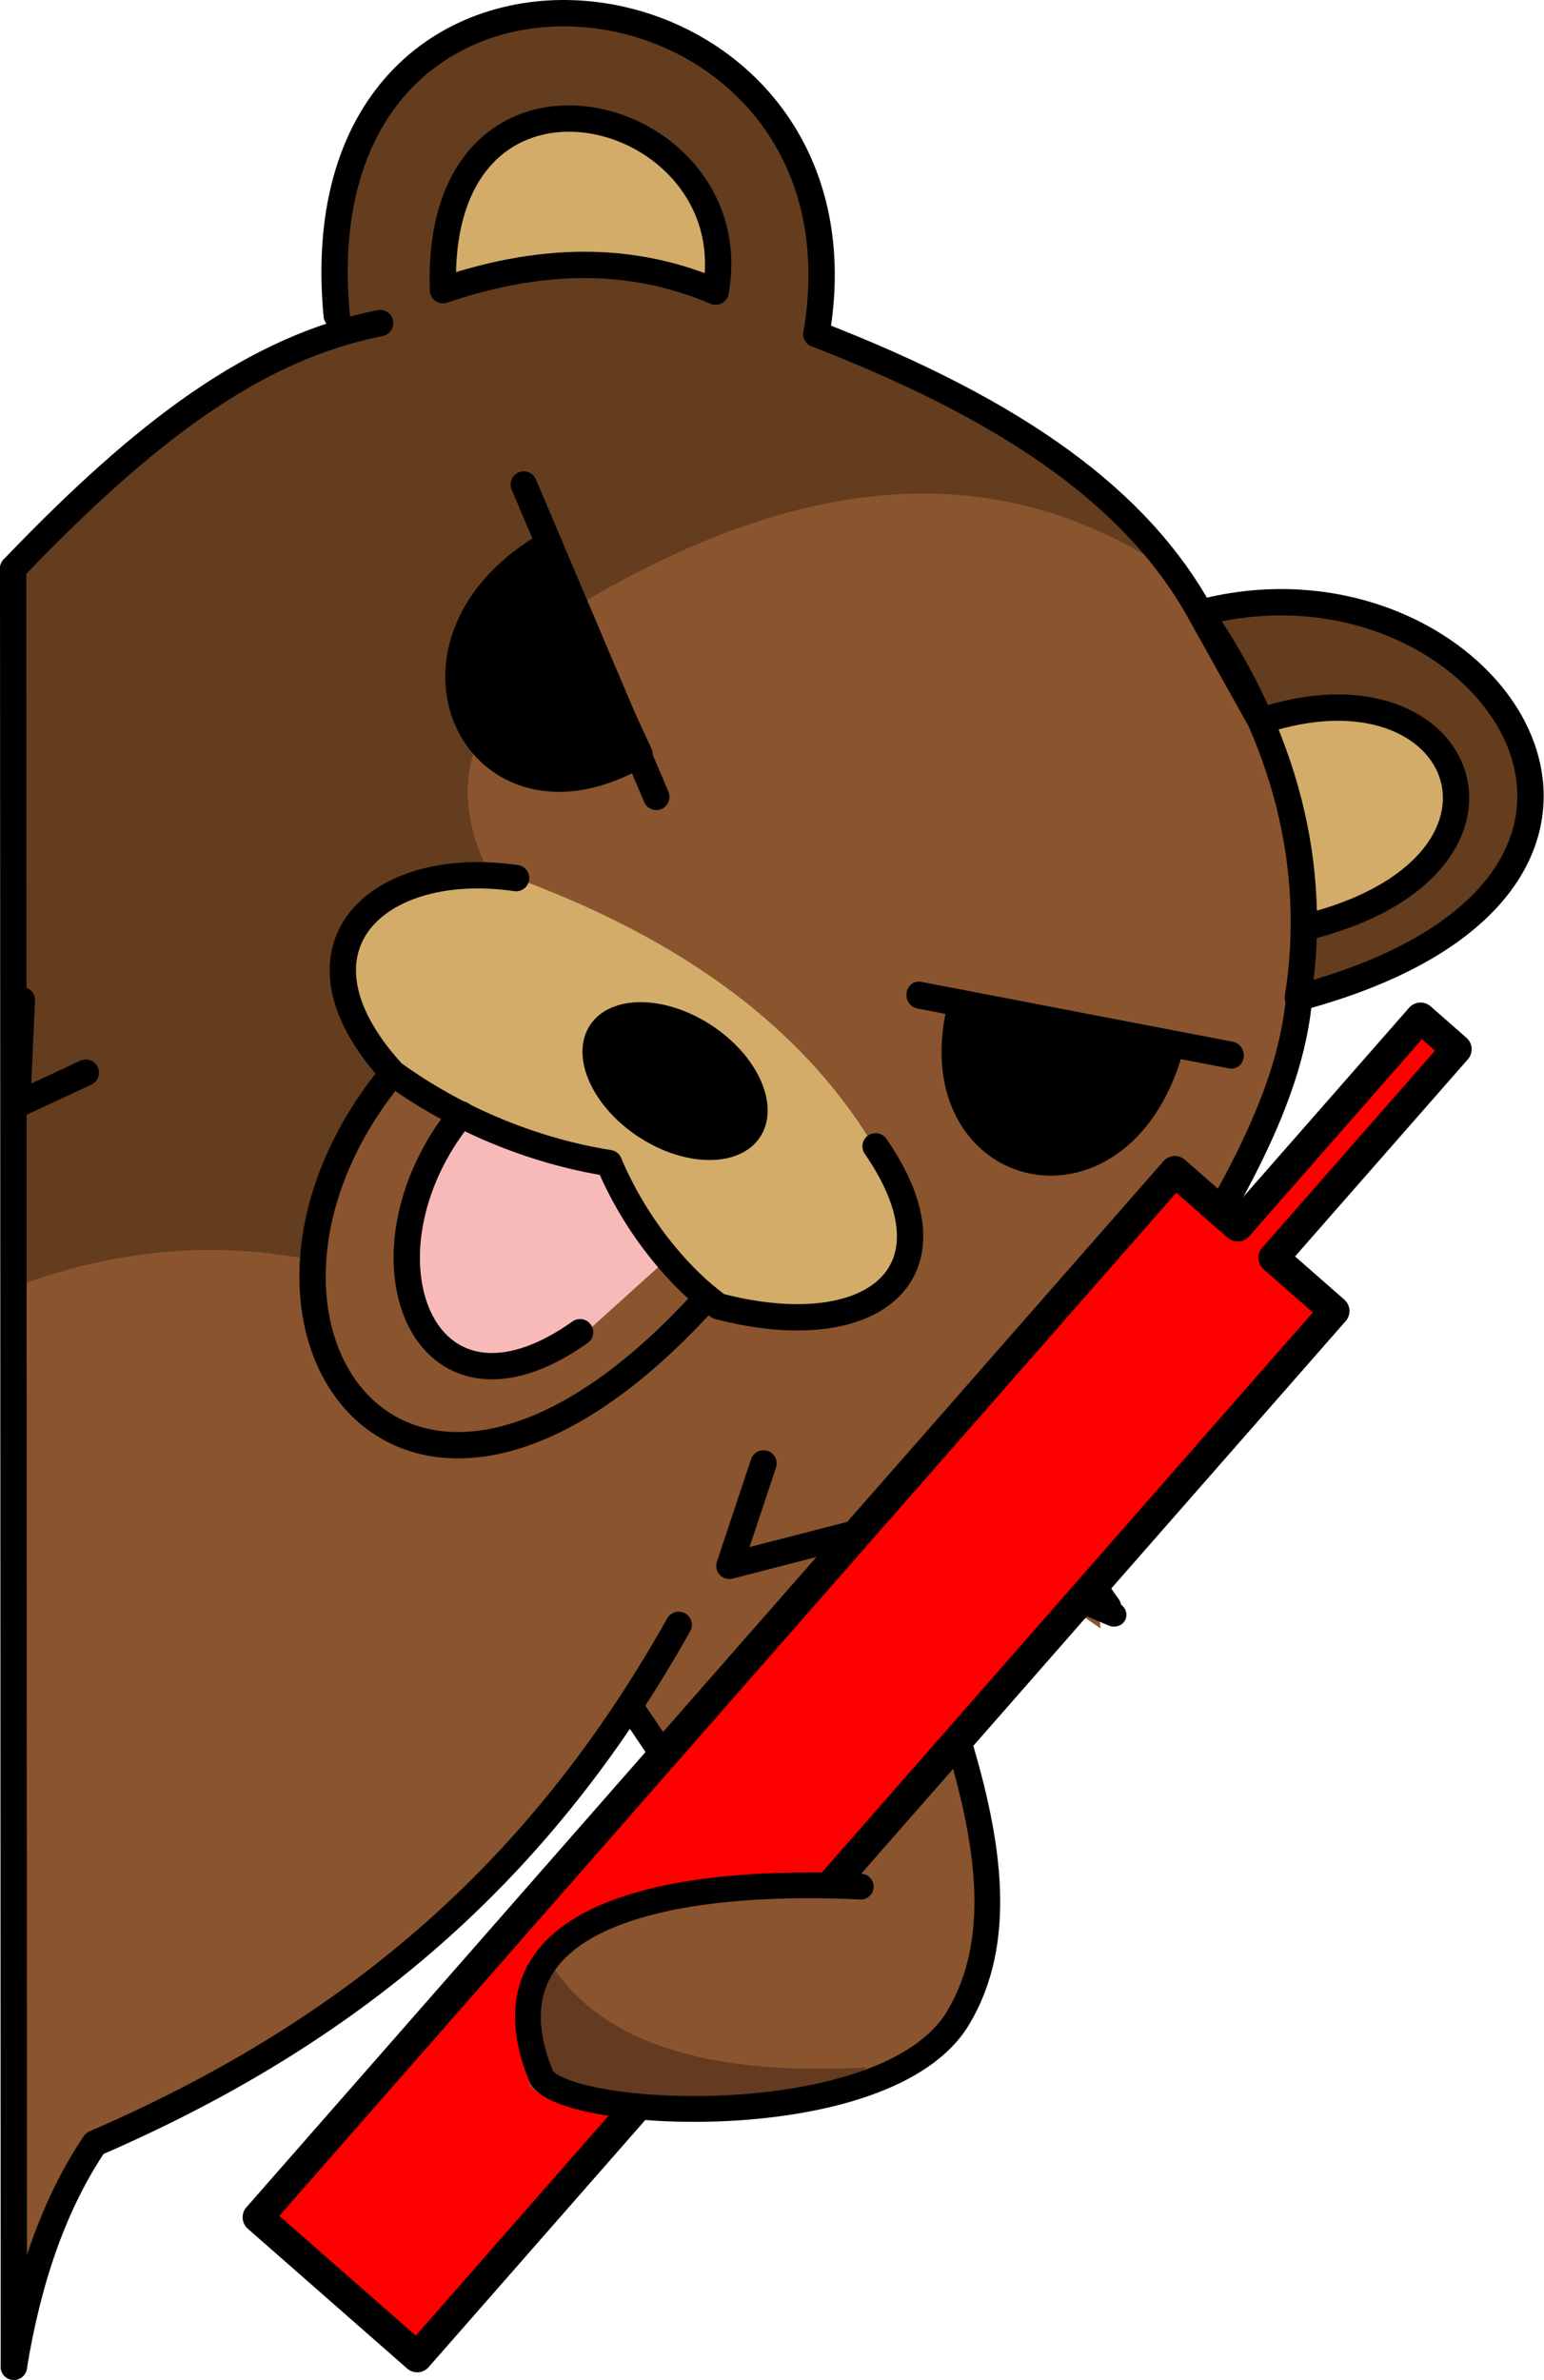 <?xml version="1.0" encoding="UTF-8" standalone="no"?>
<!DOCTYPE svg PUBLIC "-//W3C//DTD SVG 1.1//EN" "http://www.w3.org/Graphics/SVG/1.1/DTD/svg11.dtd">
<svg width="100%" height="100%" viewBox="0 0 880 1356" version="1.1" xmlns="http://www.w3.org/2000/svg" xmlns:xlink="http://www.w3.org/1999/xlink" xml:space="preserve" xmlns:serif="http://www.serif.com/" style="fill-rule:evenodd;clip-rule:evenodd;stroke-linecap:round;stroke-linejoin:round;stroke-miterlimit:1.5;">
    <g transform="matrix(1,0,0,1,-732.046,-23.675)">
        <path d="M736.545,754.158L987.696,276.401L1260.08,240.59L1328.45,287.253L1364.18,308.573L1398.68,344.132L1437.08,412.762L1463.4,459.434L1469.44,511.707L1474.78,586.382L1447.04,688.083L1369.88,801.607L1349.69,861.792L1359.3,951.402L1317.34,922.243L1256.17,874.949L1237.77,873.004L1284.44,1041.91L1277.78,1165.26L1209.99,1208.04L1124.98,1228.6L1047.19,1208.6L1029.97,1185.82L1037.75,1148.59L1059.97,1128.03L1117.76,1104.14L1169.99,1101.92L1090.53,996.908L1022.47,1079.14L975.796,1134.15L877.174,1198.6L813.277,1227.49L784.941,1243.6L749.381,1328.61L740.491,1372.51L736.545,754.158Z" style="fill:rgb(138,84,46);"/>
        <path d="M1092.4,997.449L1118.1,1035.65" style="fill:none;stroke:black;stroke-width:14.68px;"/>
        <path d="M736.545,758.303C799.132,734.09 857.385,730.677 912.563,742.025L921.245,685.594L957.056,631.335C912.398,570.57 927.096,532.171 1010.23,519.56C998.418,496.409 995.185,473.258 1002.63,450.107L1061.24,368.718C1183.03,295.879 1298.66,278.589 1404.16,352.44L1438.88,410.769L1446.48,432.473L1474.69,430.302L1512.68,432.473L1547.4,447.665L1558.25,473.71L1556.37,504.826L1519.05,536.232L1474.44,553.301L1472.85,593.811L1563.2,552.618L1602.8,501.64L1601.2,455.896L1567.29,402.756L1509.71,370.894L1469.43,368.618L1427.9,369.529L1419.71,367.935L1394.39,338.407L1322.3,276.163L1237.7,231.557L1202.19,214.944L1198.78,194.916L1198.1,140.695L1182.4,100.868L1130,51.71L1074.98,33.049L1013.02,36.69L969.777,57.172L943.833,87.441L926.081,132.957L919.937,166.639L923.35,210.051L818.037,273.318L782.307,305.863L736.449,350.355L736.545,758.303Z" style="fill:rgb(99,61,30);"/>
        <path d="M983.499,185.34L992.18,131.081L1022.57,96.354L1058.38,86.588L1089.85,96.354L1123.49,118.058L1141.3,157.177L1137.6,190.766C1090.73,170.967 1039.26,169.58 983.499,185.34Z" style="fill:rgb(211,172,105);"/>
        <path d="M1452.68,437.583C1451.73,437.583 1454.51,436.888 1455.46,436.888C1457.58,436.888 1458.15,434.805 1460.33,434.805L1477.69,434.805C1481.6,434.805 1485.63,433.811 1488.11,431.332C1492.57,426.871 1505.16,432.297 1509.64,433.416C1512.93,434.24 1522.61,432.503 1524.91,434.805C1531.62,441.507 1548.42,444.996 1552.7,453.557C1558.78,465.72 1564.72,500.328 1545.75,509.814C1543.17,511.105 1543.34,514.837 1540.89,516.064C1539.34,516.842 1538.94,524.963 1537.42,526.482C1532.13,531.773 1523.49,535.182 1517.28,538.289C1505.52,544.168 1491.75,543.672 1483.94,551.485C1483.56,551.861 1476.68,553.26 1475.6,552.18C1474.9,551.481 1474.91,525.774 1474.91,523.01C1474.91,515.252 1471.41,493.761 1468.66,485.505C1467.35,481.564 1470.97,473.002 1468.66,469.531C1464.91,463.911 1462.85,459.557 1458.94,455.641C1457.4,454.102 1458.22,443.139 1454.07,443.139" style="fill:rgb(211,172,105);"/>
        <path d="M1025.9,523.878C1009.71,523.878 997.872,521.794 982.145,521.794C977.636,521.794 967.532,520.433 964.781,523.183C959.351,528.613 955.018,535.705 948.113,539.157C944.326,541.051 937.349,541.587 934.222,544.713C932.383,546.552 933.669,548.116 930.75,549.575C929.754,550.073 927.657,563.97 927.277,564.16C923.582,566.008 924.02,583.931 926.583,587.774C928.33,590.396 927.131,598.045 929.361,600.275C934.701,605.616 936.456,615.161 939.779,621.806C942.207,626.662 952.763,640.347 957.142,644.725C965.423,653.007 979.895,652.282 989.784,657.226C1003.71,664.187 1042.38,678.568 1052.29,688.48C1055.94,692.132 1074.79,686.672 1080.77,692.647C1084.44,696.317 1088.78,715.405 1091.88,716.955C1093.37,717.703 1097.76,720.385 1098.83,722.512C1101.79,728.447 1103.72,737.828 1107.85,741.958C1113.22,747.328 1140.07,768.672 1145.36,770.434C1152.91,772.952 1158.67,774.311 1166.19,778.074C1168.2,779.077 1171.7,777.361 1173.83,778.074C1186.26,782.214 1193.28,778.536 1203,775.296C1219.99,769.635 1219.36,768.667 1232.17,755.849C1234.87,753.155 1239.83,753.754 1242.59,750.987C1256.63,736.952 1250.9,716.237 1238.42,703.76C1234.3,699.633 1234.88,684.241 1230.78,680.146C1229.9,679.26 1229.34,673.2 1228.01,673.2C1188.64,609.876 1122.68,559.421 1025.9,523.878Z" style="fill:rgb(211,172,105);"/>
        <g transform="matrix(1.082,0.711,-0.484,0.737,207.12,-632.013)">
            <ellipse cx="1126.43" cy="638.683" rx="44.797" ry="43.061"/>
        </g>
        <path d="M1111.43,741.759C1111.43,738.968 1108.56,737.724 1107.45,735.501C1105.22,731.047 1103.38,724.891 1099.77,721.277C1096.35,717.866 1092.6,715.454 1089.52,711.605C1089.02,710.971 1087.2,710.09 1086.96,709.614C1086.29,708.267 1085.36,706.583 1084.4,705.631C1083.04,704.271 1084.97,699.66 1083.83,698.519C1081.76,696.449 1081.62,694.026 1079.57,691.976C1078.49,690.895 1077.08,689.086 1075.87,688.278C1074.89,687.629 1073.08,688.307 1071.89,687.709C1069.38,686.458 1065.23,683.61 1063.64,682.019C1063.16,681.546 1058.86,682.019 1058.52,682.019C1056.39,682.019 1054.74,681.363 1052.83,680.597C1051.59,680.104 1049.82,681.017 1048.56,680.597C1045.94,679.723 1043.43,677.992 1040.88,676.899C1037.87,675.609 1034.53,676.427 1031.49,674.907C1030.31,674.315 1029.04,672.354 1027.88,672.227C1026.1,672.032 1024.18,672.604 1022.39,672.347C1015.26,671.329 1011.6,667.521 1005.89,664.666C1004.62,664.033 1002.72,664.358 1001.34,663.528C1000.48,663.014 993.792,659.693 992.517,660.968C991.579,661.906 991.091,664.105 990.526,665.235C988.78,668.726 985.352,672.168 983.698,675.476C982.837,677.198 982.048,680.427 981.422,682.304C980.861,683.987 979.401,685.208 978.577,686.855C976.219,691.573 973.502,696.152 971.181,700.795C969.575,704.007 968.576,709.641 968.052,713.312C967.592,716.532 968.689,720.082 968.052,723.268C967.494,726.057 966.663,727.468 965.492,729.811C964.549,731.696 965.492,736.427 965.492,738.63C965.492,748.093 966.733,757.561 971.75,765.087C972.827,766.702 971.023,768.847 971.466,771.061C972.53,776.381 975.104,782.095 978.862,785.853C980.236,787.228 980.251,790.372 981.422,791.543C982.007,792.128 983.334,791.748 983.698,792.112C984.898,793.312 986.654,794.214 987.965,795.526C988.364,795.925 989.842,795.695 990.241,796.095C992.655,798.509 997.07,799.082 1000.2,800.646C1005.1,803.096 1009.56,801.837 1014.99,802.922C1015.79,803.081 1017.78,803.724 1018.12,804.06C1018.45,804.389 1020.69,804.06 1021.25,804.06C1024.94,804.06 1028.36,802.495 1030.92,801.215C1032.17,800.589 1034.28,801.026 1035.47,800.362C1037.21,799.395 1039.92,798.48 1041.45,796.948C1042.01,796.382 1044.56,796.407 1044.86,795.81C1046.13,793.273 1049.96,792.419 1051.97,790.405C1052.29,790.087 1053.12,788.693 1053.68,788.414C1054.88,787.813 1056.31,788.377 1057.38,787.845C1058.12,787.476 1058.33,785.804 1059.37,785.284C1060.5,784.719 1061.66,784.414 1062.5,783.578C1062.92,783.151 1064.63,784.004 1065.06,783.578C1065.84,782.799 1066.63,782.294 1067.62,781.302L1111.43,741.759Z" style="fill:rgb(247,186,185);"/>
        <g>
            <path d="M984.527,188.964C1046.31,168.038 1096.66,171.4 1139.93,189.832C1159.1,82.565 979.248,36.489 984.527,188.964Z" style="fill:none;stroke:black;stroke-width:15px;"/>
            <path d="M739.546,347.535C815.075,268.727 877.793,221.739 948.69,207.748" style="fill:none;stroke:black;stroke-width:15px;"/>
            <path d="M923.944,203.407C900.199,-48.118 1235.07,-6.445 1197.36,214.005" style="fill:none;stroke:black;stroke-width:15px;"/>
            <path d="M1197.36,214.005C1313.43,258.923 1381.16,309.357 1416.2,372.796C1578.86,329.974 1715.42,527.099 1471.77,592.222C1483.58,516.747 1464.58,443.641 1416.2,372.796L1450.63,434.521C1569.14,395.031 1615.93,518.221 1475.15,552.235" style="fill:none;stroke:black;stroke-width:15px;"/>
            <path d="M1026.2,523.945C946.617,512.369 891.055,564.169 955.878,635.069C991.263,660.663 1034.51,679.216 1079.16,686.29C1094.83,723.68 1121.36,753.658 1141.66,767.896C1228.56,790.551 1281.65,749.877 1231.08,676.74" style="fill:none;stroke:black;stroke-width:15px;"/>
            <path d="M955.878,635.069C840.628,774.909 959.713,953.036 1131.25,767.028" style="fill:none;stroke:black;stroke-width:15px;"/>
            <path d="M994.945,658.509C930.651,738.074 972.412,846.63 1062.66,782.655" style="fill:none;stroke:black;stroke-width:15px;"/>
            <path d="M744.49,593.452L741.823,653.014L780.939,634.79" style="fill:none;stroke:black;stroke-width:15px;"/>
            <path d="M739.934,1372.04C748.115,1321.72 763.053,1278.83 786.051,1244.81C941.222,1177.72 1043.7,1083.12 1118.87,949.354" style="fill:none;stroke:black;stroke-width:15px;"/>
            <path d="M1167.21,857.399L1147.76,915.739L1223.32,896.293" style="fill:none;stroke:black;stroke-width:15px;"/>
            <path d="M1472.05,596.512C1457.38,725.625 1295.8,850.323 1363.53,939.026" style="fill:none;stroke:black;stroke-width:15px;"/>
            <g transform="matrix(1.052,0.19,-0.147,0.993,70.248,-248.199)">
                <path d="M1363.53,939.026L1305.62,925.219" style="fill:none;stroke:black;stroke-width:13.93px;"/>
            </g>
            <path d="M1030.58,299.722L1106.11,477.694" style="fill:none;stroke:black;stroke-width:15px;"/>
            <g transform="matrix(-0.23,-0.961,-0.901,0.216,1940.75,1550.42)">
                <path d="M1030.58,299.722L1095.94,453.743" style="fill:none;stroke:black;stroke-width:15.66px;"/>
            </g>
            <g transform="matrix(-0.23,-0.961,-0.901,0.216,1940.75,1550.42)">
                <path d="M1095.94,453.743L1106.11,477.694" style="fill:none;stroke:black;stroke-width:15.66px;"/>
            </g>
            <g transform="matrix(-0.23,-0.961,-0.901,0.216,1940.75,1550.42)">
                <path d="M1041.86,335.316C947.418,392.425 1004.59,506.472 1095.94,453.743L1041.86,335.316Z" style="stroke:black;stroke-width:15.66px;"/>
            </g>
            <path d="M1041.86,335.316C947.206,392.553 1004.85,506.983 1096.56,453.385L1041.86,335.316Z" style="stroke:black;stroke-width:15px;"/>
        </g>
        <path d="M739.934,1372.04L739.546,347.535" style="fill:none;stroke:black;stroke-width:15px;"/>
        <path d="M1437.48,722.318L1541.69,603.49L1562.16,621.439L1457.94,740.267L1492.51,770.587L969.827,1366.55L878.998,1286.89L1401.68,690.926L1437.48,722.318Z" style="fill:rgb(255,0,0);stroke:black;stroke-width:17.32px;"/>
        <path d="M1225.05,1102.32C1214.59,1099.71 1204.3,1102.43 1193.8,1100.93C1161.09,1096.26 1093.81,1099.53 1074.34,1118.99C1068.43,1124.9 1056.34,1129.3 1052.12,1137.74C1049.68,1142.62 1039.03,1145.28 1035.45,1148.86C1031.31,1153 1033.36,1190.06 1033.36,1197.47C1033.36,1201.03 1032.43,1210.42 1034.75,1212.75C1046.71,1224.71 1064.49,1218.1 1081.98,1222.48C1086.81,1223.68 1090.27,1226.62 1094.48,1228.73C1101.54,1232.25 1117.28,1224.56 1125.74,1224.56C1133.47,1224.56 1145.78,1227.37 1154.21,1224.56C1165.28,1220.87 1179.95,1227.66 1190.33,1222.48C1196.91,1219.18 1202.62,1213.55 1209.77,1209.97C1211.48,1209.12 1228.52,1207.9 1228.53,1207.89C1231.94,1204.47 1257.4,1193.8 1262.56,1191.22C1269.63,1187.68 1273.6,1175.28 1280.61,1171.78C1282.09,1171.04 1281.36,1166.17 1282.7,1164.83C1302.75,1029.07 1280.94,1015.83 1225.05,1102.32Z" style="fill:rgb(138,84,46);"/>
        <path d="M1046.42,1143.22C1046.42,1148.28 1021.61,1177.64 1028.36,1191.14C1032.94,1200.31 1036.41,1201.97 1043.64,1209.2C1047.21,1212.77 1057.04,1210.09 1060.31,1213.36C1076.38,1229.43 1117.23,1226.56 1142.26,1226.56C1151.99,1226.56 1162.27,1225.87 1172.12,1225.87C1173.78,1225.87 1182.17,1226.94 1183.24,1225.87C1192.6,1216.5 1208.49,1214.28 1220.05,1208.5C1221.95,1207.55 1224.84,1201.56 1226.3,1201.56C1141.53,1206.06 1077.47,1190.58 1046.42,1143.22Z" style="fill:rgb(100,58,33);"/>
        <path d="M1222.63,1098.52C1145.55,1094.55 998.381,1102.48 1040.32,1206.17C1050.45,1231.2 1237.51,1241.37 1278.19,1173.18C1304.25,1129.52 1295.93,1073.76 1278.19,1015.18" style="fill:none;stroke:black;stroke-width:14.68px;"/>
    </g>
</svg>
